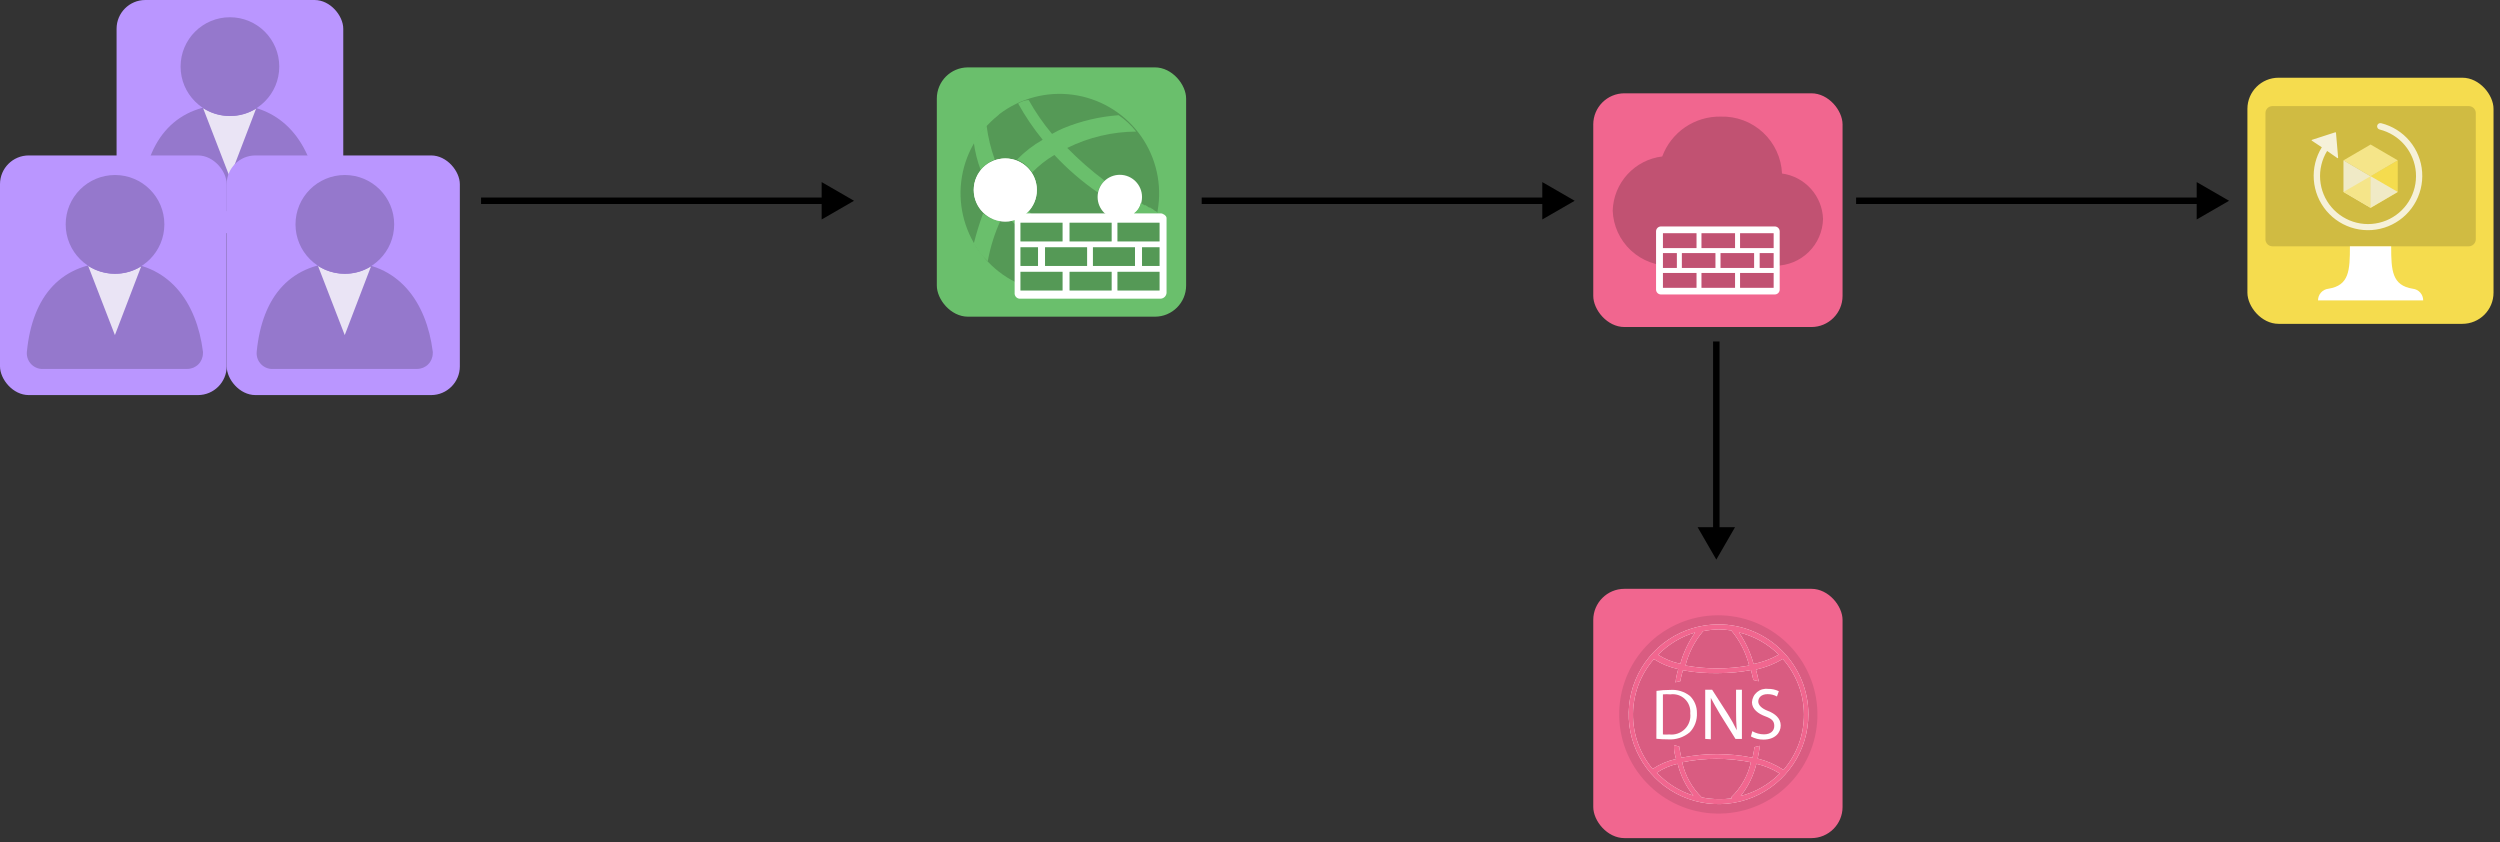 <svg width="386" height="130" viewBox="0 0 386 130" fill="none" xmlns="http://www.w3.org/2000/svg">
<rect x="0" y="0" width="386" height="130" fill="#333333" stroke="none"/>
<rect x="18" width="35" height="36" rx="4.436" fill="#BA96FF"/>
<g clip-path="url(#clip0_98_2995)">
<path d="M46.662 32.603C47.302 32.603 47.915 32.349 48.367 31.897C48.82 31.445 49.074 30.831 49.074 30.192C49.091 30.098 49.091 30.002 49.074 29.909C48.109 22.307 43.801 16.12 35.484 16.12C27.168 16.12 22.743 21.359 21.895 29.925C21.86 30.245 21.89 30.567 21.981 30.875C22.072 31.183 22.223 31.47 22.426 31.719C22.628 31.968 22.878 32.175 23.161 32.326C23.444 32.478 23.754 32.572 24.074 32.603H46.662Z" fill="#BA96FF"/>
<path d="M46.662 32.603C47.302 32.603 47.915 32.349 48.367 31.897C48.82 31.445 49.074 30.831 49.074 30.192C49.091 30.098 49.091 30.002 49.074 29.909C48.109 22.307 43.801 16.12 35.484 16.12C27.168 16.12 22.743 21.359 21.895 29.925C21.86 30.245 21.89 30.567 21.981 30.875C22.072 31.183 22.223 31.47 22.426 31.719C22.628 31.968 22.878 32.175 23.161 32.326C23.444 32.478 23.754 32.572 24.074 32.603H46.662Z" fill="black" fill-opacity="0.2"/>
<path opacity="0.8" d="M35.484 17.916C34.022 17.915 32.59 17.494 31.359 16.702L35.484 27.381L39.543 16.768C38.327 17.53 36.919 17.928 35.484 17.916Z" fill="white"/>
<path d="M35.501 17.899C39.708 17.899 43.119 14.489 43.119 10.281C43.119 6.074 39.708 2.663 35.501 2.663C31.294 2.663 27.883 6.074 27.883 10.281C27.883 14.489 31.294 17.899 35.501 17.899Z" fill="#BA96FF"/>
<path d="M35.501 17.899C39.708 17.899 43.119 14.489 43.119 10.281C43.119 6.074 39.708 2.663 35.501 2.663C31.294 2.663 27.883 6.074 27.883 10.281C27.883 14.489 31.294 17.899 35.501 17.899Z" fill="black" fill-opacity="0.2"/>
</g>
<rect y="24" width="35" height="37" rx="4.436" fill="#BA96FF"/>
<g clip-path="url(#clip1_98_2995)">
<path d="M28.92 56.961C29.559 56.961 30.173 56.707 30.625 56.255C31.078 55.803 31.332 55.189 31.332 54.55C31.349 54.456 31.349 54.36 31.332 54.267C30.367 46.665 26.059 40.478 17.742 40.478C9.426 40.478 5.001 45.717 4.153 54.283C4.118 54.603 4.147 54.925 4.238 55.233C4.33 55.541 4.481 55.828 4.683 56.077C4.886 56.326 5.136 56.532 5.419 56.684C5.702 56.836 6.012 56.93 6.332 56.961H28.92Z" fill="#BA96FF"/>
<path d="M28.92 56.961C29.559 56.961 30.173 56.707 30.625 56.255C31.078 55.803 31.332 55.189 31.332 54.55C31.349 54.456 31.349 54.36 31.332 54.267C30.367 46.665 26.059 40.478 17.742 40.478C9.426 40.478 5.001 45.717 4.153 54.283C4.118 54.603 4.147 54.925 4.238 55.233C4.33 55.541 4.481 55.828 4.683 56.077C4.886 56.326 5.136 56.532 5.419 56.684C5.702 56.836 6.012 56.93 6.332 56.961H28.92Z" fill="black" fill-opacity="0.2"/>
<path opacity="0.8" d="M17.742 42.274C16.279 42.273 14.848 41.851 13.617 41.06L17.742 51.738L21.801 41.126C20.585 41.888 19.177 42.286 17.742 42.274Z" fill="white"/>
<path d="M17.759 42.258C21.966 42.258 25.377 38.847 25.377 34.639C25.377 30.432 21.966 27.021 17.759 27.021C13.551 27.021 10.141 30.432 10.141 34.639C10.141 38.847 13.551 42.258 17.759 42.258Z" fill="#BA96FF"/>
<path d="M17.759 42.258C21.966 42.258 25.377 38.847 25.377 34.639C25.377 30.432 21.966 27.021 17.759 27.021C13.551 27.021 10.141 30.432 10.141 34.639C10.141 38.847 13.551 42.258 17.759 42.258Z" fill="black" fill-opacity="0.2"/>
</g>
<rect x="35" y="24" width="36" height="37" rx="4.436" fill="#BA96FF"/>
<g clip-path="url(#clip2_98_2995)">
<path d="M64.404 56.961C65.044 56.961 65.657 56.707 66.11 56.255C66.562 55.803 66.816 55.189 66.816 54.55C66.833 54.456 66.833 54.36 66.816 54.267C65.851 46.665 61.543 40.478 53.227 40.478C44.91 40.478 40.485 45.717 39.637 54.283C39.603 54.603 39.632 54.925 39.723 55.233C39.814 55.541 39.965 55.828 40.168 56.077C40.37 56.326 40.62 56.532 40.903 56.684C41.186 56.836 41.496 56.93 41.816 56.961H64.404Z" fill="#BA96FF"/>
<path d="M64.404 56.961C65.044 56.961 65.657 56.707 66.11 56.255C66.562 55.803 66.816 55.189 66.816 54.55C66.833 54.456 66.833 54.36 66.816 54.267C65.851 46.665 61.543 40.478 53.227 40.478C44.91 40.478 40.485 45.717 39.637 54.283C39.603 54.603 39.632 54.925 39.723 55.233C39.814 55.541 39.965 55.828 40.168 56.077C40.37 56.326 40.62 56.532 40.903 56.684C41.186 56.836 41.496 56.93 41.816 56.961H64.404Z" fill="black" fill-opacity="0.2"/>
<path opacity="0.8" d="M53.227 42.274C51.764 42.273 50.332 41.851 49.102 41.06L53.227 51.738L57.285 41.126C56.069 41.888 54.661 42.286 53.227 42.274Z" fill="white"/>
<path d="M53.243 42.258C57.45 42.258 60.861 38.847 60.861 34.639C60.861 30.432 57.45 27.021 53.243 27.021C49.036 27.021 45.625 30.432 45.625 34.639C45.625 38.847 49.036 42.258 53.243 42.258Z" fill="#BA96FF"/>
<path d="M53.243 42.258C57.45 42.258 60.861 38.847 60.861 34.639C60.861 30.432 57.45 27.021 53.243 27.021C49.036 27.021 45.625 30.432 45.625 34.639C45.625 38.847 49.036 42.258 53.243 42.258Z" fill="black" fill-opacity="0.2"/>
</g>
<rect x="246" y="14.406" width="38.492" height="36.086" rx="4.811" fill="#F1668F"/>
<path d="M281.477 33.81C281.421 32.081 280.754 30.427 279.595 29.142C278.435 27.858 276.859 27.025 275.144 26.791C275.036 24.376 273.982 22.1 272.21 20.456C270.437 18.811 268.088 17.931 265.672 18.004C263.716 17.968 261.797 18.541 260.181 19.643C258.564 20.745 257.331 22.323 256.65 24.157C254.584 24.406 252.676 25.388 251.273 26.924C249.869 28.46 249.063 30.449 249 32.529C249.089 34.868 250.102 37.076 251.817 38.669C253.532 40.262 255.809 41.11 258.148 41.027H258.942H273.755C273.887 41.037 274.02 41.037 274.152 41.027C276.07 41.009 277.907 40.246 279.274 38.9C280.641 37.553 281.431 35.728 281.477 33.81Z" fill="#F1668F"/>
<path d="M281.477 33.81C281.421 32.081 280.754 30.427 279.595 29.142C278.435 27.858 276.859 27.025 275.144 26.791C275.036 24.376 273.982 22.1 272.21 20.456C270.437 18.811 268.088 17.931 265.672 18.004C263.716 17.968 261.797 18.541 260.181 19.643C258.564 20.745 257.331 22.323 256.65 24.157C254.584 24.406 252.676 25.388 251.273 26.924C249.869 28.46 249.063 30.449 249 32.529C249.089 34.868 250.102 37.076 251.817 38.669C253.532 40.262 255.809 41.11 258.148 41.027H258.942H273.755C273.887 41.037 274.02 41.037 274.152 41.027C276.07 41.009 277.907 40.246 279.274 38.9C280.641 37.553 281.431 35.728 281.477 33.81Z" fill="black" fill-opacity="0.2"/>
<path d="M274.784 35.705C274.779 35.507 274.697 35.319 274.556 35.18C274.414 35.042 274.224 34.965 274.026 34.965H256.452C256.254 34.965 256.064 35.042 255.923 35.18C255.781 35.319 255.699 35.507 255.694 35.705V44.726C255.699 44.924 255.781 45.112 255.923 45.25C256.064 45.388 256.254 45.466 256.452 45.466H274.026C274.224 45.466 274.414 45.388 274.556 45.25C274.697 45.112 274.779 44.924 274.784 44.726V35.705Z" fill="white"/>
<path d="M261.937 36.011H256.759V38.303H261.937V36.011Z" fill="#F1668F"/>
<path d="M261.937 36.011H256.759V38.303H261.937V36.011Z" fill="black" fill-opacity="0.2"/>
<path d="M267.891 36.011H262.713V38.303H267.891V36.011Z" fill="#F1668F"/>
<path d="M267.891 36.011H262.713V38.303H267.891V36.011Z" fill="black" fill-opacity="0.2"/>
<path d="M273.845 36.011H268.667V38.303H273.845V36.011Z" fill="#F1668F"/>
<path d="M273.845 36.011H268.667V38.303H273.845V36.011Z" fill="black" fill-opacity="0.2"/>
<path d="M258.906 39.078H256.759V41.37H258.906V39.078Z" fill="#F1668F"/>
<path d="M258.906 39.078H256.759V41.37H258.906V39.078Z" fill="black" fill-opacity="0.2"/>
<path d="M273.845 39.078H271.698V41.37H273.845V39.078Z" fill="#F1668F"/>
<path d="M273.845 39.078H271.698V41.37H273.845V39.078Z" fill="black" fill-opacity="0.2"/>
<path d="M264.86 39.078H259.682V41.37H264.86V39.078Z" fill="#F1668F"/>
<path d="M264.86 39.078H259.682V41.37H264.86V39.078Z" fill="black" fill-opacity="0.2"/>
<path d="M270.832 39.078H265.653V41.37H270.832V39.078Z" fill="#F1668F"/>
<path d="M270.832 39.078H265.653V41.37H270.832V39.078Z" fill="black" fill-opacity="0.2"/>
<path d="M261.937 42.146H256.759V44.437H261.937V42.146Z" fill="#F1668F"/>
<path d="M261.937 42.146H256.759V44.437H261.937V42.146Z" fill="black" fill-opacity="0.2"/>
<path d="M267.891 42.146H262.713V44.437H267.891V42.146Z" fill="#F1668F"/>
<path d="M267.891 42.146H262.713V44.437H267.891V42.146Z" fill="black" fill-opacity="0.2"/>
<path d="M273.845 42.146H268.667V44.437H273.845V42.146Z" fill="#F1668F"/>
<path d="M273.845 42.146H268.667V44.437H273.845V42.146Z" fill="black" fill-opacity="0.2"/>
<rect x="246" y="90.914" width="38.492" height="38.49" rx="4.811" fill="#F1668F"/>
<path d="M274.743 122.404C271.527 124.898 267.452 126.011 263.416 125.5C259.379 124.989 255.71 122.896 253.217 119.68C250.724 116.464 249.611 112.39 250.121 108.353C250.632 104.316 252.726 100.648 255.942 98.155L256.104 98.046C259.338 95.632 263.394 94.59 267.391 95.146C271.388 95.702 275.005 97.812 277.458 101.017C279.91 104.222 281.001 108.265 280.492 112.268C279.984 116.272 277.918 119.914 274.743 122.404Z" fill="#F1668F"/>
<path d="M274.743 122.404C271.527 124.898 267.452 126.011 263.416 125.5C259.379 124.989 255.71 122.896 253.217 119.68C250.724 116.464 249.611 112.39 250.121 108.353C250.632 104.316 252.726 100.648 255.942 98.155L256.104 98.046C259.338 95.632 263.394 94.59 267.391 95.146C271.388 95.702 275.005 97.812 277.458 101.017C279.91 104.222 281.001 108.265 280.492 112.268C279.984 116.272 277.918 119.914 274.743 122.404Z" fill="black" fill-opacity="0.1"/>
<path d="M265.342 96.404C262.598 96.404 259.915 97.218 257.633 98.743C255.352 100.267 253.573 102.434 252.523 104.97C251.473 107.505 251.198 110.295 251.733 112.986C252.269 115.678 253.59 118.15 255.531 120.091C257.471 122.031 259.943 123.353 262.635 123.888C265.326 124.423 268.116 124.148 270.652 123.098C273.187 122.048 275.354 120.27 276.879 117.988C278.403 115.706 279.217 113.024 279.217 110.279C279.212 106.601 277.749 103.075 275.148 100.474C272.547 97.873 269.02 96.409 265.342 96.404ZM274.634 101.078C273.424 101.758 272.115 102.245 270.755 102.521C270.284 100.781 269.521 99.134 268.499 97.649C270.82 98.207 272.943 99.393 274.634 101.078ZM265.342 97.18C266.001 97.18 266.659 97.234 267.309 97.343C268.628 98.914 269.572 100.765 270.069 102.756C266.818 103.351 263.486 103.351 260.236 102.756C260.731 100.804 261.663 98.99 262.96 97.451C263.744 97.289 264.541 97.198 265.342 97.18ZM261.733 97.649C260.699 99.119 259.924 100.754 259.442 102.485C258.223 102.237 257.061 101.766 256.014 101.096C257.595 99.478 259.564 98.291 261.733 97.649ZM255.815 119.301C256.792 118.65 257.881 118.185 259.027 117.93C259.474 119.722 260.305 121.397 261.463 122.837C259.306 122.166 257.361 120.947 255.815 119.301ZM267.381 123.27C266.705 123.361 266.023 123.397 265.342 123.379C264.469 123.381 263.598 123.29 262.744 123.108C261.233 121.636 260.186 119.754 259.73 117.695C263.231 116.982 266.839 116.982 270.34 117.695C269.874 119.759 268.814 121.64 267.29 123.108L267.381 123.27ZM268.698 122.982C269.891 121.502 270.741 119.777 271.188 117.93C272.464 118.229 273.683 118.735 274.796 119.427C273.126 121.131 271.014 122.337 268.698 122.91V122.982ZM271.368 117.172C271.513 116.522 271.639 115.855 271.729 115.151L270.899 115.35C270.809 115.909 270.719 116.468 270.592 116.991C266.967 116.252 263.23 116.252 259.604 116.991C259.478 116.504 259.388 115.981 259.297 115.44C259.289 115.386 259.289 115.331 259.297 115.277L258.467 115.043C258.457 115.211 258.457 115.38 258.467 115.548C258.467 116.125 258.666 116.667 258.774 117.19C257.487 117.473 256.263 117.993 255.166 118.724C253.175 116.335 252.101 113.316 252.138 110.207C252.174 107.098 253.318 104.104 255.364 101.763C256.512 102.502 257.783 103.027 259.117 103.315C258.991 103.748 258.882 104.217 258.792 104.686C258.702 105.155 258.792 105.137 258.648 105.354L259.496 105.155V104.849C259.604 104.379 259.712 103.928 259.839 103.495C261.653 103.828 263.497 103.973 265.342 103.928C267.025 103.928 268.704 103.771 270.358 103.459C270.484 103.946 270.61 104.47 270.719 104.993L271.549 105.191C271.416 104.542 271.272 103.94 271.116 103.387C272.578 103.066 273.979 102.512 275.265 101.745C277.349 104.104 278.508 107.139 278.528 110.286C278.548 113.434 277.427 116.482 275.374 118.868C274.146 118.065 272.792 117.473 271.368 117.118V117.172Z" fill="white"/>
<path d="M265.342 96.404C262.598 96.404 259.915 97.218 257.633 98.743C255.352 100.267 253.573 102.434 252.523 104.97C251.473 107.505 251.198 110.295 251.733 112.986C252.269 115.678 253.59 118.15 255.531 120.091C257.471 122.031 259.943 123.353 262.635 123.888C265.326 124.423 268.116 124.148 270.652 123.098C273.187 122.048 275.354 120.27 276.879 117.988C278.403 115.706 279.217 113.024 279.217 110.279C279.212 106.601 277.749 103.075 275.148 100.474C272.547 97.873 269.02 96.409 265.342 96.404ZM274.634 101.078C273.424 101.758 272.115 102.245 270.755 102.521C270.284 100.781 269.521 99.134 268.499 97.649C270.82 98.207 272.943 99.393 274.634 101.078ZM265.342 97.18C266.001 97.18 266.659 97.234 267.309 97.343C268.628 98.914 269.572 100.765 270.069 102.756C266.818 103.351 263.486 103.351 260.236 102.756C260.731 100.804 261.663 98.99 262.96 97.451C263.744 97.289 264.541 97.198 265.342 97.18ZM261.733 97.649C260.699 99.119 259.924 100.754 259.442 102.485C258.223 102.237 257.061 101.766 256.014 101.096C257.595 99.478 259.564 98.291 261.733 97.649ZM255.815 119.301C256.792 118.65 257.881 118.185 259.027 117.93C259.474 119.722 260.305 121.397 261.463 122.837C259.306 122.166 257.361 120.947 255.815 119.301ZM267.381 123.27C266.705 123.361 266.023 123.397 265.342 123.379C264.469 123.381 263.598 123.29 262.744 123.108C261.233 121.636 260.186 119.754 259.73 117.695C263.231 116.982 266.839 116.982 270.34 117.695C269.874 119.759 268.814 121.64 267.29 123.108L267.381 123.27ZM268.698 122.982C269.891 121.502 270.741 119.777 271.188 117.93C272.464 118.229 273.683 118.735 274.796 119.427C273.126 121.131 271.014 122.337 268.698 122.91V122.982ZM271.368 117.172C271.513 116.522 271.639 115.855 271.729 115.151L270.899 115.35C270.809 115.909 270.719 116.468 270.592 116.991C266.967 116.252 263.23 116.252 259.604 116.991C259.478 116.504 259.388 115.981 259.297 115.44C259.289 115.386 259.289 115.331 259.297 115.277L258.467 115.043C258.457 115.211 258.457 115.38 258.467 115.548C258.467 116.125 258.666 116.667 258.774 117.19C257.487 117.473 256.263 117.993 255.166 118.724C253.175 116.335 252.101 113.316 252.138 110.207C252.174 107.098 253.318 104.104 255.364 101.763C256.512 102.502 257.783 103.027 259.117 103.315C258.991 103.748 258.882 104.217 258.792 104.686C258.702 105.155 258.792 105.137 258.648 105.354L259.496 105.155V104.849C259.604 104.379 259.712 103.928 259.839 103.495C261.653 103.828 263.497 103.973 265.342 103.928C267.025 103.928 268.704 103.771 270.358 103.459C270.484 103.946 270.61 104.47 270.719 104.993L271.549 105.191C271.416 104.542 271.272 103.94 271.116 103.387C272.578 103.066 273.979 102.512 275.265 101.745C277.349 104.104 278.508 107.139 278.528 110.286C278.548 113.434 277.427 116.482 275.374 118.868C274.146 118.065 272.792 117.473 271.368 117.118V117.172Z" fill="#F1668F"/>
<path d="M255.761 106.671C256.454 106.571 257.154 106.523 257.854 106.526C258.964 106.438 260.067 106.773 260.94 107.465C261.286 107.809 261.559 108.22 261.742 108.673C261.925 109.125 262.014 109.611 262.004 110.099C262.032 110.641 261.948 111.183 261.759 111.692C261.57 112.201 261.279 112.666 260.903 113.058C259.971 113.848 258.767 114.243 257.547 114.159C256.945 114.161 256.343 114.131 255.743 114.068L255.761 106.671ZM256.754 113.401C257.084 113.424 257.416 113.424 257.746 113.401C258.185 113.451 258.63 113.4 259.047 113.253C259.464 113.106 259.842 112.866 260.153 112.552C260.464 112.237 260.7 111.857 260.842 111.438C260.985 111.019 261.03 110.574 260.976 110.135C261.013 109.728 260.957 109.317 260.812 108.935C260.668 108.552 260.439 108.207 260.142 107.926C259.845 107.644 259.488 107.434 259.098 107.31C258.708 107.187 258.295 107.153 257.89 107.212C257.512 107.174 257.132 107.174 256.754 107.212V113.401Z" fill="white"/>
<path d="M263.285 114.087V106.49H264.35L266.785 110.28C267.295 111.073 267.753 111.899 268.157 112.751C268.067 111.741 268.048 110.821 268.048 109.63V106.49H268.951V114.087H267.958L265.577 110.28C265.053 109.431 264.548 108.475 264.151 107.753C264.151 108.71 264.151 109.558 264.151 110.893V114.141L263.285 114.087Z" fill="white"/>
<path d="M270.556 112.896C271.105 113.214 271.727 113.382 272.361 113.383C273.371 113.383 273.948 112.86 273.948 112.084C273.948 111.308 273.551 110.965 272.523 110.586C271.495 110.207 270.502 109.504 270.502 108.421C270.52 108.12 270.599 107.826 270.735 107.557C270.87 107.287 271.06 107.049 271.292 106.856C271.524 106.663 271.792 106.52 272.082 106.435C272.371 106.351 272.675 106.327 272.974 106.364C273.554 106.348 274.13 106.471 274.652 106.725L274.363 107.537C273.921 107.295 273.424 107.171 272.92 107.176C271.873 107.176 271.477 107.789 271.477 108.313C271.477 108.836 271.946 109.377 272.992 109.774C274.039 110.171 274.941 110.893 274.941 112.012C274.941 113.13 274.075 114.195 272.27 114.195C271.596 114.202 270.93 114.034 270.34 113.708L270.556 112.896Z" fill="white"/>
<rect x="347" y="12" width="38" height="38" rx="4.811" fill="#F5DC4E"/>
<path d="M381.178 16.379H350.866C350.268 16.379 349.783 16.863 349.783 17.461V36.948C349.783 37.546 350.268 38.03 350.866 38.03H381.178C381.776 38.03 382.261 37.546 382.261 36.948V17.461C382.261 16.863 381.776 16.379 381.178 16.379Z" fill="#F5DC4E"/>
<path d="M381.178 16.379H350.866C350.268 16.379 349.783 16.863 349.783 17.461V36.948C349.783 37.546 350.268 38.03 350.866 38.03H381.178C381.776 38.03 382.261 37.546 382.261 36.948V17.461C382.261 16.863 381.776 16.379 381.178 16.379Z" fill="black" fill-opacity="0.15"/>
<path d="M370.214 24.76V29.635L366.022 32.094V27.205L370.214 24.76Z" fill="#F5DC4E"/>
<path d="M370.213 24.76L366.022 27.219L361.831 24.76L366.022 22.315L370.213 24.76Z" fill="#F5E589"/>
<path d="M366.022 27.219V32.094L361.831 29.635V24.76L366.022 27.219Z" fill="#F0EAC6"/>
<path d="M361.831 29.636L366.022 27.205V32.094L361.831 29.636Z" fill="#F5E589"/>
<path d="M370.214 29.636L366.022 27.205V32.094L370.214 29.636Z" fill="#F0EAC6"/>
<path d="M372.535 44.58C369.324 44.075 369.197 41.765 369.197 38.03H362.828C362.828 41.765 362.72 44.075 359.508 44.58C359.065 44.629 358.655 44.841 358.359 45.174C358.062 45.507 357.9 45.938 357.902 46.384H374.141C374.144 45.938 373.981 45.507 373.685 45.174C373.388 44.841 372.979 44.629 372.535 44.58Z" fill="white"/>
<path opacity="0.8" d="M367.647 19.022C367.583 19.006 367.517 19.003 367.452 19.012C367.387 19.022 367.324 19.044 367.268 19.078C367.212 19.112 367.162 19.157 367.123 19.209C367.084 19.262 367.056 19.322 367.04 19.386C367.024 19.449 367.02 19.516 367.03 19.581C367.04 19.646 367.062 19.708 367.096 19.765C367.129 19.821 367.174 19.87 367.227 19.909C367.28 19.948 367.339 19.977 367.403 19.993C368.92 20.368 370.28 21.214 371.288 22.409C372.296 23.604 372.9 25.087 373.014 26.645C373.128 28.204 372.746 29.759 371.923 31.088C371.1 32.417 369.878 33.451 368.431 34.044C366.985 34.636 365.388 34.756 363.87 34.386C362.351 34.016 360.988 33.175 359.976 31.984C358.964 30.793 358.354 29.312 358.235 27.754C358.115 26.195 358.491 24.639 359.309 23.307L359.509 23.446L360.915 24.426C360.928 24.427 360.941 24.424 360.953 24.419C360.965 24.415 360.976 24.407 360.984 24.397C360.993 24.387 360.999 24.376 361.003 24.363C361.007 24.351 361.007 24.338 361.005 24.325L360.675 20.493C360.671 20.47 360.658 20.45 360.64 20.437C360.621 20.424 360.598 20.419 360.576 20.422L356.985 21.586C356.972 21.589 356.96 21.594 356.95 21.602C356.94 21.61 356.931 21.62 356.925 21.632C356.919 21.643 356.916 21.656 356.916 21.669C356.916 21.682 356.918 21.695 356.924 21.707L358.405 22.683L358.488 22.739C357.556 24.243 357.124 26.002 357.253 27.767C357.382 29.531 358.066 31.209 359.206 32.561C360.347 33.913 361.885 34.87 363.603 35.295C365.32 35.719 367.127 35.59 368.767 34.925C370.406 34.26 371.793 33.094 372.729 31.593C373.665 30.093 374.103 28.334 373.979 26.569C373.856 24.805 373.177 23.125 372.041 21.769C370.904 20.413 369.368 19.452 367.652 19.022H367.647Z" fill="white"/>
<rect x="144.645" y="10.405" width="38.492" height="38.49" rx="4.811" fill="#6ABF6C"/>
<g clip-path="url(#clip3_98_2995)">
<path d="M173.08 41.967C169.872 44.456 165.808 45.573 161.779 45.075C157.749 44.576 154.08 42.502 151.576 39.305C149.071 36.109 147.935 32.051 148.414 28.019C148.894 23.987 150.95 20.309 154.135 17.789L154.315 17.608C157.548 15.16 161.618 14.088 165.638 14.627C169.657 15.165 173.301 17.27 175.776 20.482C178.251 23.695 179.357 27.756 178.852 31.78C178.347 35.804 176.272 39.465 173.08 41.967Z" fill="#6ABF6C"/>
<path d="M173.08 41.967C169.872 44.456 165.808 45.573 161.779 45.075C157.749 44.576 154.08 42.502 151.576 39.305C149.071 36.109 147.935 32.051 148.414 28.019C148.894 23.987 150.95 20.309 154.135 17.789L154.315 17.608C157.548 15.16 161.618 14.088 165.638 14.627C169.657 15.165 173.301 17.27 175.776 20.482C178.251 23.695 179.357 27.756 178.852 31.78C178.347 35.804 176.272 39.465 173.08 41.967Z" fill="black" fill-opacity="0.2"/>
<path d="M151.789 32.945C151.226 34.482 150.744 36.048 150.346 37.636L151.428 39.26L152.511 40.343C152.898 38.161 153.565 36.038 154.496 34.028C153.499 33.972 152.549 33.592 151.789 32.945Z" fill="#6ABF6C"/>
<path d="M153.593 24.645C152.983 22.953 152.559 21.198 152.33 19.413C151.572 20.174 150.905 21.021 150.346 21.939C150.535 23.42 150.899 24.873 151.428 26.269C151.984 25.536 152.734 24.974 153.593 24.645Z" fill="#6ABF6C"/>
<path d="M155.217 34.208C157.908 34.208 160.089 32.027 160.089 29.336C160.089 26.646 157.908 24.465 155.217 24.465C152.527 24.465 150.346 26.646 150.346 29.336C150.346 32.027 152.527 34.208 155.217 34.208Z" fill="url(#paint0_linear_98_2995)"/>
<path d="M162.434 38.358C162.46 37.496 162.778 36.669 163.336 36.012C161.647 35.137 160.122 33.977 158.826 32.584C158.098 33.339 157.151 33.844 156.119 34.028C156.976 34.917 157.879 35.761 158.826 36.554C159.919 37.444 161.134 38.173 162.434 38.719V38.358Z" fill="#6ABF6C"/>
<path d="M173.802 38.719C172.103 38.717 170.41 38.536 168.75 38.178V38.358C168.753 38.761 168.675 39.161 168.52 39.533C168.365 39.905 168.136 40.242 167.848 40.523C169.868 40.913 171.93 41.034 173.982 40.884C174.704 40.162 175.426 39.26 176.147 38.538C175.376 38.695 174.588 38.756 173.802 38.719Z" fill="white"/>
<path d="M164.78 22.841C168.09 21.201 171.731 20.337 175.425 20.315C174.658 19.34 173.745 18.488 172.719 17.789C169.805 17.999 166.943 18.669 164.239 19.774C163.62 20.038 163.017 20.339 162.434 20.676C161.07 19.049 159.862 17.297 158.826 15.443C158.247 15.484 157.689 15.67 157.202 15.985C158.297 17.958 159.565 19.829 160.991 21.578C159.529 22.407 158.193 23.44 157.021 24.645C157.987 25.052 158.806 25.745 159.367 26.63C160.382 25.577 161.535 24.666 162.795 23.924C164.803 26.087 167.041 28.023 169.471 29.697C169.652 29.005 170.028 28.379 170.554 27.893C168.503 26.358 166.573 24.669 164.78 22.841Z" fill="#6ABF6C"/>
<path d="M172.9 33.847C174.793 33.847 176.328 32.312 176.328 30.419C176.328 28.526 174.793 26.991 172.9 26.991C171.007 26.991 169.472 28.526 169.472 30.419C169.472 32.312 171.007 33.847 172.9 33.847Z" fill="white"/>
<path d="M178.673 32.765C178.493 32.584 178.312 32.584 178.132 32.404C177.951 32.223 177.771 32.223 177.59 32.043H177.41L176.869 31.682H176.688L176.147 31.321C176.008 31.982 175.62 32.563 175.064 32.945C175.245 33.126 175.425 33.126 175.786 33.306H175.967C176.147 33.486 176.327 33.486 176.508 33.667C177.049 34.028 177.59 34.208 178.132 34.569C178.312 34.028 178.493 33.306 178.673 32.765Z" fill="#6ABF6C"/>
<path d="M155.217 34.208C157.908 34.208 160.089 32.027 160.089 29.336C160.089 26.646 157.908 24.465 155.217 24.465C152.527 24.465 150.346 26.646 150.346 29.336C150.346 32.027 152.527 34.208 155.217 34.208Z" fill="white"/>
<path d="M165.682 41.606C167.476 41.606 168.93 40.152 168.93 38.358C168.93 36.564 167.476 35.11 165.682 35.11C163.889 35.11 162.435 36.564 162.435 38.358C162.435 40.152 163.889 41.606 165.682 41.606Z" fill="#F2F2F2"/>
<path d="M157.382 32.945H179.214C179.575 32.945 180.116 33.306 180.116 33.667V45.214C180.101 45.449 180.001 45.669 179.835 45.835C179.669 46.001 179.448 46.101 179.214 46.116H157.382C157.168 46.09 156.972 45.981 156.837 45.812C156.702 45.644 156.639 45.429 156.66 45.214V33.847C156.639 33.632 156.702 33.418 156.837 33.249C156.972 33.081 157.168 32.971 157.382 32.945Z" fill="white"/>
<path d="M164.058 34.389H157.562V37.275H164.058V34.389Z" fill="#6ABF6C"/>
<path d="M164.058 34.389H157.562V37.275H164.058V34.389Z" fill="black" fill-opacity="0.2"/>
<path d="M171.636 34.389H165.141V37.275H171.636V34.389Z" fill="#6ABF6C"/>
<path d="M171.636 34.389H165.141V37.275H171.636V34.389Z" fill="black" fill-opacity="0.2"/>
<path d="M179.034 34.389H172.538V37.275H179.034V34.389Z" fill="#6ABF6C"/>
<path d="M179.034 34.389H172.538V37.275H179.034V34.389Z" fill="black" fill-opacity="0.2"/>
<path d="M160.269 38.178H157.562V41.064H160.269V38.178Z" fill="#6ABF6C"/>
<path d="M160.269 38.178H157.562V41.064H160.269V38.178Z" fill="black" fill-opacity="0.2"/>
<path d="M179.034 38.178H176.327V41.064H179.034V38.178Z" fill="#6ABF6C"/>
<path d="M179.034 38.178H176.327V41.064H179.034V38.178Z" fill="black" fill-opacity="0.2"/>
<path d="M167.847 38.178H161.352V41.064H167.847V38.178Z" fill="#6ABF6C"/>
<path d="M167.847 38.178H161.352V41.064H167.847V38.178Z" fill="black" fill-opacity="0.2"/>
<path d="M175.244 38.178H168.749V41.064H175.244V38.178Z" fill="#6ABF6C"/>
<path d="M175.244 38.178H168.749V41.064H175.244V38.178Z" fill="black" fill-opacity="0.2"/>
<path d="M164.058 41.967H157.562V44.853H164.058V41.967Z" fill="#6ABF6C"/>
<path d="M164.058 41.967H157.562V44.853H164.058V41.967Z" fill="black" fill-opacity="0.2"/>
<path d="M171.636 41.967H165.141V44.853H171.636V41.967Z" fill="#6ABF6C"/>
<path d="M171.636 41.967H165.141V44.853H171.636V41.967Z" fill="black" fill-opacity="0.2"/>
<path d="M179.034 41.967H172.538V44.853H179.034V41.967Z" fill="#6ABF6C"/>
<path d="M179.034 41.967H172.538V44.853H179.034V41.967Z" fill="black" fill-opacity="0.2"/>
</g>
<path d="M131.863 31L126.863 28.113V33.887L131.863 31ZM127.363 30.5H74.276V31.5H127.363V30.5Z" fill="black"/>
<path d="M243.129 31L238.129 28.113V33.887L243.129 31ZM238.629 30.5H185.542V31.5H238.629V30.5Z" fill="black"/>
<path d="M344.169 31L339.169 28.113V33.887L344.169 31ZM339.669 30.5H286.582V31.5H339.669V30.5Z" fill="black"/>
<path d="M265 86.403L267.887 81.403L262.113 81.403L265 86.403ZM265.5 81.903L265.5 52.723L264.5 52.723L264.5 81.903L265.5 81.903Z" fill="black"/>
<defs>
<linearGradient id="paint0_linear_98_2995" x1="155.257" y1="34.383" x2="155.201" y2="27.24" gradientUnits="userSpaceOnUse">
<stop stop-color="#CCCCCC"/>
<stop offset="0.123" stop-color="#D7D7D7"/>
<stop offset="0.421" stop-color="#EBEBEB"/>
<stop offset="0.716" stop-color="#F8F8F8"/>
<stop offset="1" stop-color="#FCFCFC"/>
</linearGradient>
<clipPath id="clip0_98_2995">
<rect width="29.94" height="29.94" fill="white" transform="translate(20.515 2.663)"/>
</clipPath>
<clipPath id="clip1_98_2995">
<rect width="29.94" height="29.94" fill="white" transform="translate(2.772 27.021)"/>
</clipPath>
<clipPath id="clip2_98_2995">
<rect width="29.94" height="29.94" fill="white" transform="translate(38.257 27.021)"/>
</clipPath>
<clipPath id="clip3_98_2995">
<rect width="32.477" height="32.477" fill="white" transform="translate(148 14)"/>
</clipPath>
</defs>
</svg>
